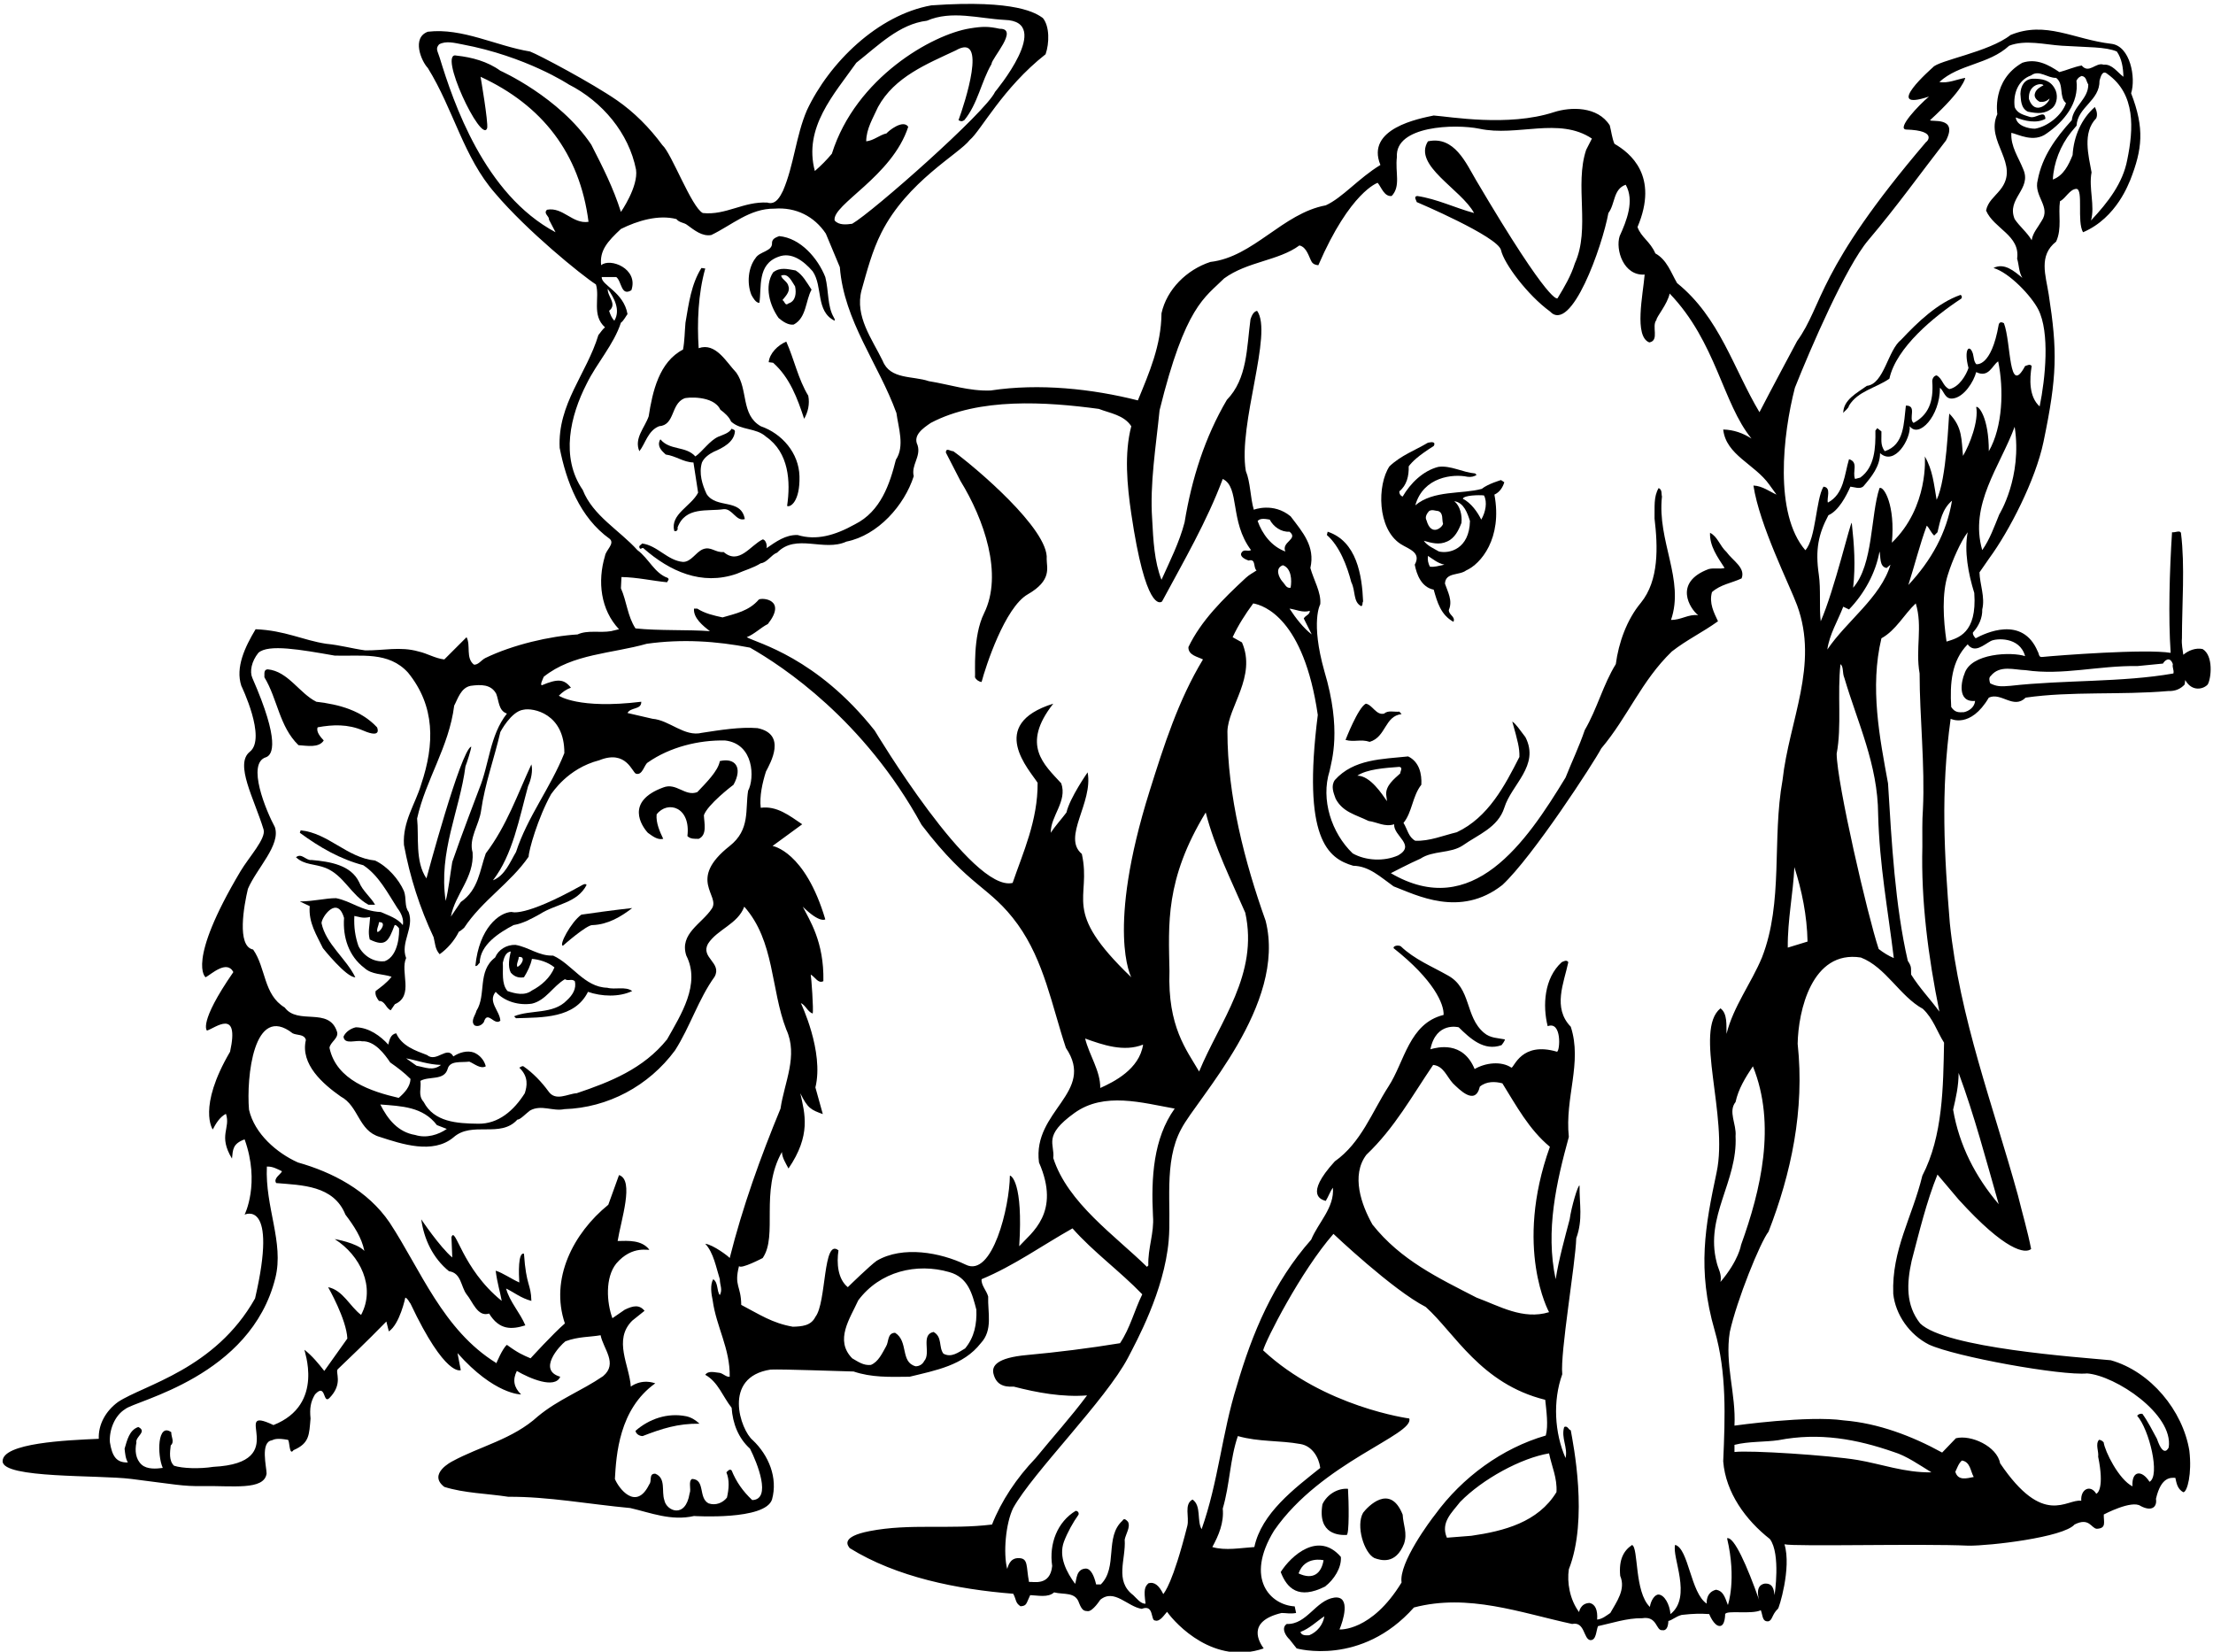 <?xml version="1.0" encoding="UTF-8"?>
<svg xmlns="http://www.w3.org/2000/svg" xmlns:xlink="http://www.w3.org/1999/xlink" width="536pt" height="400pt" viewBox="0 0 536 400" version="1.1">
<g id="surface1">
<path style=" stroke:none;fill-rule:nonzero;fill:rgb(0%,0%,0%);fill-opacity:1;" d="M 533.465 157.172 C 531.801 156.84 530.07 157.504 528.809 158.57 C 528.676 157.438 528.34 156.039 528.477 154.578 C 528.477 146.336 529.238 137.023 528.246 129.102 C 528.047 128.305 526.812 129.031 526.078 128.898 C 525.48 138.211 525.148 149.453 525.746 158.102 C 519.691 157.105 498.602 158.703 494.609 159.102 C 493.746 159.234 493.879 158.234 493.547 157.77 C 489.855 148.938 480.707 153.379 478.512 154.578 C 478.18 154.18 477.781 153.777 477.848 153.18 C 479.309 151.586 480.176 149.586 480.109 147.594 C 480.84 144.598 479.508 141.473 479.441 138.609 L 481.84 135.152 C 486.629 128.633 493.016 116.258 494.945 107.008 C 498.266 91.09 498.336 84.988 496.207 71.285 C 495.496 66.695 493.68 61.902 498.004 58.512 C 499.469 55.316 498.469 51.855 498.938 48.73 C 500.332 48.066 501.266 45.805 502.926 45.734 C 504.656 45.902 502.992 53.637 504.523 56.246 C 512.809 52.723 515.676 44.062 515.949 43.625 C 518.879 36.172 519.461 31.102 516.168 22.586 C 517.363 18.859 515.969 11.141 511.379 10.609 C 502.32 9.559 495.477 4.953 486.961 8.48 C 481.77 12.605 469.398 14.633 468.133 16.332 C 468.133 16.332 455.594 27.273 467.203 23.383 C 464.605 25.578 459.418 31.102 461.613 31.367 C 469.73 31.598 466.465 34.59 466.535 34.359 C 439.816 65.66 441.699 73.684 435.27 82.594 C 435.27 82.594 428.613 95.035 426.152 99.824 C 419.832 89.246 416.508 76.871 406.195 68.555 C 404.73 66.027 403.734 62.902 400.938 61.371 C 399.668 58.434 397.492 57.48 396.613 54.984 C 401.871 42.578 394.816 37.02 391.027 34.824 C 390.43 33.43 390.297 31.898 389.895 30.367 C 386.969 25.711 380.438 25.836 376.324 27.176 C 365.281 30.77 351.109 28.238 347.25 27.973 C 343.789 28.703 330.684 31.102 334.344 39.949 C 329.008 43.195 325.148 47.898 321.105 49.727 C 310.66 51.656 303.609 62.234 293.164 63.434 C 287.441 65.297 282.586 70.086 281.32 75.875 C 281.254 83.656 278.328 90.312 275.598 96.965 C 264.555 94.168 251.715 92.773 239.941 94.566 C 234.75 94.77 229.961 93.105 224.973 92.309 C 221.113 90.977 215.59 91.973 213.793 87.383 C 211.199 82.062 207.008 76.605 208.672 70.285 C 210.004 65.562 211.234 60.805 213.461 56.383 C 219.746 43.906 232.289 37.285 234.883 33.895 C 237.547 31.699 242.867 21.285 253.246 13.137 C 254.176 10.477 254.242 6.352 252.578 4.355 C 251.051 3.289 246.359 -0.168 225.57 1.297 C 212.598 3.625 200.82 15.199 195.434 26.711 C 192.77 32.895 192.305 40.016 189.645 46.203 C 188.98 47.531 187.914 49.727 185.852 49.062 C 180.129 48.73 175.805 52.191 170.219 51.59 C 167.488 50.195 162.633 37.09 160.438 35.156 C 157.312 30.898 153.547 27.141 149.461 24.312 C 143.406 20.121 130.5 13.27 128.371 12.473 C 120.188 11.141 112.004 6.684 103.621 7.684 C 99.664 9.145 102.027 14.801 103.621 16.465 C 109.879 26.574 112.27 38.086 119.922 46.801 C 127.605 55.883 140.746 66.559 144.34 68.887 C 145.336 72.016 143.242 76.34 146.535 79.266 C 145.867 79.801 145.469 80.531 144.938 81.129 C 142.074 90.578 135.023 97.828 135.555 108.473 C 137.152 116.59 140.414 125.305 147.664 130.492 C 148.996 131.625 146.734 133.223 146.535 134.617 C 144.672 140.805 145.469 147.656 149.926 152.383 L 147.996 152.848 C 145.203 153.312 142.344 152.516 139.883 153.645 C 133.293 154.035 124.227 156.117 117.527 159.367 C 116.527 159.898 115.863 161.031 114.801 160.965 C 112.738 159.367 114.066 156.309 113.004 154.312 L 107.613 159.699 C 105.352 159.434 103.488 158.234 101.359 157.77 C 96.969 156.508 92.777 157.57 88.453 157.504 C 85.129 157.039 82.465 156.242 79.008 155.906 C 73.352 155.043 69.062 152.68 61.91 152.383 C 59.316 156.707 56.984 161.629 58.449 166.086 C 58.449 166.086 64.621 178.797 60.512 182.055 C 56.754 185.031 61.578 193.43 63.84 200.883 C 64.488 203.078 60.285 207.574 58.25 210.992 C 45 233.25 49.801 236.672 49.801 236.672 C 51.098 236.008 54.922 232.348 56.52 235.41 C 47.938 247.816 50.133 249.578 50.133 249.578 C 52.098 248.98 58.086 243.992 55.723 254.703 C 47.773 268.273 51.531 273.531 51.531 273.531 C 52.262 272.133 53.195 270.535 54.723 269.738 C 55.922 273.266 52.762 274.93 56.188 280.582 C 56.422 278.422 56.32 276.988 59.246 275.926 C 63.074 286.57 59.246 294.152 59.246 294.152 C 59.246 294.152 67.398 290.23 61.777 314.445 C 52.098 331.645 34.766 335.402 28.578 339.527 C 25.586 341.723 23.789 344.98 23.922 348.441 C 16.203 348.773 0.535 349.441 0.637 353.898 C 0.703 358.09 23.852 357.16 31.773 358.156 C 42.5 359.5 44.25 359.957 48.973 359.891 C 56.258 359.758 64 361 64.57 356.852 C 64.57 355.32 63 349.25 65.836 348.809 C 66.5 348.5 67.25 348.25 69.719 348.691 C 70.188 348.746 70 352.75 71.09 351.191 C 75 349.5 74.867 347.441 75.215 343.52 C 74.969 341.098 75.223 339.453 76.301 337.684 C 79 334.75 78.176 340.184 79.801 338.551 C 83.25 335 81.082 332.289 81.828 331.57 C 84.617 328.879 88.441 325.297 93.578 320.035 L 94.176 322.43 C 96.836 320.664 98.168 314.246 98.168 314.246 C 98.832 314.512 99.031 315.242 99.43 315.711 C 107.93 333.695 111.605 331.809 111.605 331.809 L 110.809 327.684 C 119.789 337.797 126.211 337.699 126.211 337.699 C 124.445 335.969 124.113 334.137 125.18 332.008 C 128.238 333.805 134.426 336.465 135.688 333.406 C 130.102 331.809 135.555 325.891 136.953 324.824 C 140.078 323.66 142.809 323.828 145.469 323.359 C 146.133 326.688 149.727 330.215 146.066 333.273 C 140.812 336.867 135.289 338.863 130.301 342.984 C 124.18 348.574 116.262 350.238 109.543 353.898 C 109.543 353.898 103.488 356.926 107.613 360.086 C 112.473 361.613 117.926 361.68 123.117 362.48 C 132.762 362.414 142.609 364.277 152.652 365.207 C 157.578 366.34 162.566 368.402 168.09 367.137 C 168.09 367.137 185.32 368.234 186.984 363.145 C 188.445 357.891 186.184 352.434 182.324 348.773 C 179.398 346.379 174.84 333.473 186.648 331.676 C 189.578 331.543 203.348 332.074 206.742 332.141 C 211.066 333.605 215.391 333.473 220.312 333.406 C 226.566 331.875 233.355 330.68 237.547 325.289 C 240.539 322.098 239.207 317.906 239.34 313.98 C 238.941 312.516 237.609 311.254 237.746 309.789 C 245.594 306.527 252.312 301.672 259.766 297.48 C 264.82 303.203 271.207 307.793 276.664 313.449 C 274.734 317.371 273.734 321.633 271.273 325.289 C 264.023 326.488 255.945 327.496 248.723 328.152 C 241.371 328.816 240.207 330.812 240.605 332.609 C 241.203 335.137 242.867 335.969 245.527 335.801 C 251.184 337.266 257.305 338.395 263.289 337.93 C 259.434 343.121 254.977 348.043 250.852 353.098 C 246.195 357.957 242.535 363.477 240.273 369.199 C 230.094 370.465 220.438 368.875 210.602 370.797 C 203.699 372.145 205.211 374.188 205.812 374.918 C 217.188 381.973 231.91 384.898 245.414 385.965 C 246.215 387.492 245.875 388.125 247.168 388.996 C 248.73 388.898 248.523 388.359 249.52 386.297 C 251.383 386.363 253.844 386.961 255.309 385.633 C 257.637 386.23 260.496 385.43 261.363 388.227 C 262.125 390.125 262.625 390.125 263.48 390.18 C 264.68 390.254 266.484 387.426 266.484 387.426 C 269.879 384.633 273.07 389.09 276.531 389.621 C 279.59 388.426 278.625 392.5 279.777 392.441 C 280.977 392.84 282.07 390.934 282.668 390.336 C 284.863 393.398 294.094 403.328 306.07 399.203 C 305.07 397.805 301.746 392.684 310.395 390.621 C 311.523 390.621 312.5 390.875 313.922 390.621 L 313.586 389.023 C 307.73 388.691 301.41 382.371 308.598 370.66 C 320.039 354.098 342.66 347.445 341.328 343.52 C 341.328 343.52 320.703 340.789 305.938 327.02 C 306.535 324.625 315.051 307.859 322.969 298.812 C 322.969 298.812 337.27 312.383 345.32 316.508 C 352.309 322.762 358.629 335.137 374.262 338.996 C 374.527 341.59 375.059 345.25 374.395 347.645 C 363.816 350.703 354.172 357.758 347.582 366.805 C 346.52 368.133 338.734 378.512 339.469 383.234 C 332.184 395.18 324.43 394.613 324.43 394.613 C 325.23 392.75 327.359 386.363 323.168 386.895 C 318.645 387.559 316.516 393.48 311.656 393.281 C 310.195 394.281 311.477 396.258 312.324 397.008 L 314.055 399.203 C 314.055 399.203 329.688 403.66 342.461 389.289 C 355.633 385.832 368.207 390.555 380.781 393.281 C 383.906 392.617 383.5 397 385.195 397.195 C 386.625 397.25 386.57 395.012 387.035 393.812 C 390.16 393.148 394.086 391.82 397.746 391.887 C 401.473 391.285 401.039 395.012 402.637 394.777 C 402.637 394.777 404 395.25 404.086 392.555 C 405.031 392.352 405.844 391.477 407.324 391.086 C 410.375 390.75 411.852 390.754 413.98 390.887 C 413.98 390.887 415.105 393.797 416.547 393.773 C 417.875 393.75 417.84 390.887 417.84 390.887 C 418.238 389.891 424.156 391.02 426.484 389.957 C 427 391.375 426.82 392.684 428.215 392.648 C 429.312 392.516 429.125 391 430.609 389.621 C 430.812 389.758 433.973 379.711 432.207 373.988 C 435.066 374.586 465.34 373.789 476.781 374.32 C 481.875 374.375 499.734 372.324 502.461 369.199 C 506.047 367.375 506.5 370.125 507.852 370.23 C 510.25 370.125 509.5 368.625 509.547 366.77 C 509.547 366.77 516.332 363.176 518.461 364.707 C 521.125 366.125 522.5 365 522.188 362.977 C 523.453 357.422 525.945 357.891 526.879 357.891 C 527.145 358.953 527.277 360.582 528.84 361.383 C 529.773 361.25 530.938 356.926 530.27 351.301 C 528.676 341.59 520.891 332.141 511.242 329.414 C 503.527 328.684 471.191 326.488 465.074 320.5 C 461.547 316.043 461.812 310.785 463.012 305.332 C 464.871 298.277 466.602 291.027 469.266 284.441 L 474.387 290.496 C 485.781 303.035 490.555 303.668 491.949 302.469 C 491.086 298.078 489.82 293.82 488.758 289.496 C 482.703 267.543 474.652 246.652 472.258 223.566 C 470.926 207.203 469.996 191.766 472.457 174.07 C 472.457 174.07 477.215 176.547 481.703 168.949 C 484.699 167.551 487.691 171.875 490.621 168.949 C 501.688 167.355 513.605 168.352 525.148 167.352 C 526.879 167.418 528.191 166.82 529.141 165.754 L 529.273 164.688 C 530.938 167.648 533.73 166.887 534.727 165.754 C 535.594 164.242 536.125 158.703 533.465 157.172 Z M 317.113 396.012 C 316.246 396.074 315.184 396.074 314.984 395.211 C 317.246 394.348 318.844 392.684 320.773 391.418 C 320.438 393.48 319.043 395.211 317.113 396.012 Z M 474.387 259.824 C 478.18 270.07 481.039 280.914 484.102 291.625 C 478.445 284.973 474.52 277.324 473.055 268.738 C 473.723 265.879 474.387 263.02 474.387 259.824 Z M 475.449 110.402 C 475.051 106.609 475.387 103.449 472.125 100.156 C 471.926 101.156 471.527 115.992 469.062 121.047 C 468.398 117.254 468.133 113.863 466.203 110.535 C 466.203 110.535 467.234 122.742 458.219 131.426 C 459.086 122.41 456.289 117.652 455.227 118.188 C 453.031 124.84 453.762 136.715 448.84 142.336 C 449.438 136.812 449.105 132.09 448.508 126.637 C 448.242 126.102 444.316 142.867 440.988 150.453 C 440.59 147.191 441.047 142.68 440.523 139.145 C 439.625 133.055 440.457 129.297 442.852 124.773 C 445.312 123.707 447.176 120.117 448.176 117.855 C 449.039 117.922 450.57 118.586 451.367 117.719 C 453.297 115.461 455.359 112.93 455.359 109.738 C 458.918 112.93 462.812 106.277 462.547 103.219 C 464.738 106.211 469.895 100.789 469.863 93.902 C 470.926 94.77 471.035 96.777 473.055 96.496 C 475.719 96.133 478.047 92.438 478.645 90.109 C 481.703 91.641 482.57 88.383 483.969 87.516 C 485.363 94.234 485.098 103.352 481.703 109.27 C 481.703 101.121 479.242 98.227 478.645 98.559 C 479.293 101.953 477.047 107.742 475.449 110.402 Z M 445.777 160.832 C 446.578 161.496 446.18 162.961 446.711 164.156 C 449.902 175.004 454.828 185.113 454.895 197.223 C 455.227 209.664 457.223 219.977 458.688 232.016 C 457.422 231.484 456.223 230.754 455.027 229.82 C 452.367 221.84 444.914 189.703 444.848 182.52 C 446.113 175.934 444.98 167.883 445.777 160.832 Z M 442.586 157.305 C 443.117 153.578 445.113 150.387 446.445 146.926 L 447.844 147.594 C 451.5 143.801 454.297 138.809 455.227 133.555 C 455.559 134.617 455.094 137.281 456.957 137.547 L 457.887 136.746 C 455.492 144.73 447.242 150.387 442.586 157.305 Z M 457.289 189.703 C 455.293 178.793 452.832 166.484 455.691 154.578 C 459.219 152.648 461.215 148.723 464.008 146.129 C 465.738 151.781 463.875 157.105 464.938 163.094 C 464.938 173.605 466.27 185.379 465.738 196.09 C 465.539 198.688 465.605 201.879 465.605 205.074 C 465.273 218.113 467.004 231.617 469.73 244.988 C 467.336 241.73 465.074 239.469 462.879 236.008 C 462.812 234.344 463.078 234.211 462.078 232.684 C 459.02 219.441 458.152 203.941 457.289 189.703 Z M 462.211 141.672 C 463.742 136.883 464.938 132.023 466.672 127.301 C 467.27 127.832 467.668 128.965 468.465 129.695 L 469.266 128.898 C 469.93 126.102 470.395 123.309 472.789 121.246 C 471.461 129.098 467.801 135.684 462.211 141.672 Z M 484.234 124.574 C 483.035 127.5 481.973 130.562 480.109 133.223 C 476.914 122.18 484.434 112.93 487.961 103.352 C 489.855 115.59 484.234 124.574 484.234 124.574 Z M 494.477 53.52 C 493.613 55.051 492.348 56.383 492.082 58.176 C 491.02 56.312 489.156 54.852 487.961 53.055 C 485.895 48.066 492.215 45.805 490.02 40.945 C 488.891 38.086 486.961 35.492 487.16 32.164 C 488.758 32.496 492.598 34.676 495.742 32.297 C 499.867 29.438 503.594 25.047 502.926 19.523 C 503.328 18.793 503.66 18.625 504.191 18.395 C 505.391 18.594 505.238 19.625 505.789 20.453 C 505.855 23.914 502.129 25.777 501.797 29.105 C 497.871 33.43 494.609 37.953 493.547 43.605 C 492.48 47.531 496.871 50.062 494.477 53.52 Z M 491.617 28.305 C 490.219 27.84 488.559 27.508 487.961 25.91 C 487.559 22.719 488.773 19.375 491.949 18.262 C 493.879 16.797 495.875 18.926 498.004 18.859 C 500 20.391 498.602 23.449 500.398 24.98 C 499.402 27.906 496.008 30.633 492.883 31.168 C 491.219 31.168 488.441 30.434 488.227 28.438 C 490.355 29.305 493.281 29.969 495.41 28.773 C 495.277 26.379 493.148 28.84 491.617 28.305 Z M 515.234 38.684 C 514.172 44.34 510.578 48.996 506.453 53.387 C 507.453 49.859 505.855 45.535 506.586 41.746 C 505.855 37.688 504.324 32.098 507.719 28.641 C 508.117 27.707 507.785 26.711 507.387 25.91 C 504.125 28.773 502.262 33.027 501.996 37.555 C 501.066 39.883 499.801 42.543 497.207 43.477 C 497.406 39.484 499.004 35.289 501.664 31.965 L 502.953 30.434 C 503.219 25.844 508.582 24.445 508.516 19.523 C 508.781 18.66 509.18 16.797 510.445 17.926 C 517.297 22.785 516.766 31.234 515.234 38.684 Z M 434.734 93.902 C 438.594 84.191 447.109 64.531 452.5 58.176 C 459.426 50.012 465.074 42.078 471.328 34.027 C 474.387 28.105 467.602 29.637 467.469 29.105 C 475.773 21.523 475.984 18.859 475.984 18.859 C 474.055 19.191 471.727 20.258 469.73 19.855 C 474.52 15.465 481.637 15.664 486.629 11.074 C 490.555 9.547 495.23 10.809 499.402 11.074 C 505.656 11.473 509.98 11.309 512.707 12.473 C 513.906 14.203 514.238 16.332 514.305 18.594 C 512.84 17.527 511.574 15.465 509.516 15.664 C 507.586 15 505.988 17.992 504.191 15.863 C 502.328 16.199 500.598 16.996 498.805 17.461 C 496.141 15.664 493.215 14.07 489.82 15.199 C 482.371 19.457 483.766 27.641 483.766 27.641 C 480.707 34.359 489.555 39.684 484.434 46.004 C 483.035 47.73 481.438 48.863 481.039 50.992 C 482.902 55.383 489.355 56.98 488.559 62.637 C 489.023 64.164 488.957 65.895 489.82 67.293 C 487.824 65.629 485.43 63.566 482.836 64.898 C 486.695 66.027 492.016 71.684 493.68 74.941 C 496.516 80.504 495.41 91.641 494.012 98.426 C 491.418 96.098 491.551 91.84 492.082 88.648 C 491.684 88.051 490.953 88.516 490.488 88.648 C 486.445 96.215 487.16 83.059 485.363 78.27 C 484.898 78.004 484.301 77.871 484.102 78.602 C 482.285 89.062 478.645 88.184 478.645 88.184 C 478.047 87.449 478.113 86.719 477.848 85.652 C 477.047 83.16 475.551 84.488 476.781 89.113 C 476.215 90.809 474.52 93.77 472.125 94.234 C 470.527 93.504 470.527 91.707 469.062 90.91 C 468.398 90.977 468 91.707 468 92.309 C 468.398 97.461 466.938 100.555 463.477 102.418 C 462.145 101.422 464.406 98.16 461.613 98.227 C 461.082 102.418 461.281 107.742 456.492 109.27 C 455.359 107.742 455.758 106.344 455.691 104.48 L 454.695 103.684 L 454.23 104.281 C 454.297 108.406 454.094 113.129 450.57 115.656 L 449.305 115.992 C 448.574 114.262 450.238 111.934 447.844 111.199 C 446.711 114.926 446.645 119.648 442.719 121.711 C 442.387 120.648 443.648 118.055 441.656 117.855 C 439.793 120.98 439.859 130.395 437.266 133.254 C 429.645 124.406 431.809 105.215 434.734 93.902 Z M 437.797 228.023 L 433.008 229.488 C 432.938 222.77 434.336 216.184 434.602 209.996 C 436.398 215.586 437.664 221.637 437.797 228.023 Z M 207.406 15.199 C 212.664 11.074 217.785 5.82 224.504 5.02 C 230.492 2.426 237.078 4.488 243.332 4.82 C 255.34 5.152 241.004 22.254 241.004 22.254 C 238.809 27.109 211.359 51.34 206.41 54.188 C 205.012 54.387 203.148 54.586 202.152 53.387 C 201.453 49.562 216.09 42.742 219.98 30.699 C 218.719 28.84 215.191 31.699 214.727 32.297 C 212.996 32.695 211.664 34.027 209.801 34.227 C 209.801 31.234 211.465 28.57 212.664 25.91 C 216.656 18.594 224.57 15.465 231.492 12.207 C 239.375 7.648 233.621 25.113 232.156 29.105 C 232.75 29.375 232.875 29.5 233.555 29.105 C 236.812 25.18 237.68 19.723 240.141 15.531 C 240.141 14.137 246.941 6.898 242.117 6.965 C 239.375 6.375 238 6.375 234.883 6.883 C 225.836 8.348 207.273 18.793 201.484 37.223 C 200.289 38.684 198.758 40.215 197.359 41.41 C 194.566 30.898 201.953 22.918 207.406 15.199 Z M 143.207 35.023 C 135.422 23.449 121.188 17.129 121.188 17.129 C 118.059 14.867 114.266 13.867 110.609 13.469 C 105.816 12.141 116.629 35.094 117.992 31.035 C 118.293 29.602 116.395 18.594 116.395 18.594 C 131.266 25.445 140.414 37.09 142.543 53.719 C 138.684 54.32 136.355 50.062 132.496 50.793 C 131.496 51.723 133.094 52.324 132.961 53.188 L 134.559 56.246 C 117.297 47.066 109.812 24.805 106.484 13.938 C 105.984 12.305 105.418 11.809 106.352 10.742 C 108.016 9.812 110.152 10.41 111.938 10.742 C 127.441 13.637 137.754 20.453 137.754 20.453 C 145.867 24.578 152.32 32.23 154.051 41.078 C 154.648 45.203 150.391 51.324 150.391 51.324 C 148.531 45.469 146.066 40.613 143.207 35.023 Z M 141.145 118.652 C 135.688 110.734 138.152 100.621 142.074 92.973 C 144.539 87.914 148.664 83.457 150.391 78.137 C 150.992 77.805 151.855 76.141 151.988 76.074 C 151.059 70.684 145.602 69.09 145.734 67.094 L 149.262 67.094 C 150.594 68.09 150.391 71.848 152.922 70.285 C 154.719 65.031 147.73 62.367 145.602 64.23 C 145.203 60.703 147.066 58.543 150.391 55.449 C 154.383 53.453 159.508 51.922 163.832 53.055 C 164.562 53.984 165.695 53.852 166.492 54.52 C 168.223 55.781 170.086 57.312 172.281 56.914 C 177.27 54.52 181.594 50.461 187.582 50.527 C 192.77 50.129 197.23 52.391 200.023 56.578 L 203.414 64.695 C 204.414 77.738 212.797 88.113 217.121 100.023 C 217.586 103.551 219.184 108.074 216.988 111.336 C 215.523 117.188 213.328 123.84 207.074 126.969 C 202.188 129.691 197.703 130.941 193.172 129.562 C 190.242 129.496 187.98 131.16 185.652 132.758 C 185.852 132.156 185.52 130.691 184.723 130.629 C 181.727 132.09 179 136.883 175.273 133.688 C 173.211 133.887 172.215 132.223 170.219 133.023 C 168.488 133.754 167.422 136.082 165.43 136.082 C 161.637 135.75 159.242 132.09 155.516 131.625 C 155.316 131.957 154.719 132.09 154.852 132.555 C 155.117 133.422 155.582 132.289 155.98 132.891 C 162.168 138.277 169.887 141.938 178.469 138.941 C 180.398 138.078 182.461 137.547 184.254 136.414 C 185.852 136.215 186.785 134.352 188.246 133.82 C 192.84 129.098 199.488 133.688 205.012 131.16 C 212.664 129.629 219.051 122.379 221.312 115.324 C 220.645 112.598 223.109 110.602 222.242 107.809 C 221.047 105.41 223.574 103.684 225.438 102.418 C 237.145 96.23 253.379 97.297 266.152 99.027 C 268.879 100.09 272.207 100.488 274.004 103.219 C 272.273 109.805 272.98 117.512 274.004 124.441 C 277.461 147.859 280.988 146.062 281.453 145.66 C 286.711 135.883 292.297 126.305 296.156 115.992 C 300.348 117.984 297.754 126.234 303.008 133.223 C 302.145 133.688 301.215 132.758 300.613 134.02 C 300.348 134.887 301.68 135.484 302.41 135.75 C 304.273 135.219 303.477 137.414 304.34 138.145 C 303.477 138.742 302.625 139.125 301.746 139.941 C 296.18 145.102 290.902 150.32 287.84 156.707 C 287.773 158.703 290.102 159.035 291.367 159.699 C 285.379 169.613 281.93 180.465 278.461 191.5 C 267.816 225.363 274.004 236.672 274.004 236.672 C 256.746 220.152 264.492 217.957 262.027 206.801 C 257.172 202.742 264.82 194.43 263.426 187.043 C 263.426 187.043 259.102 193.23 258.301 196.758 C 257.172 198.285 255.508 200.082 254.512 201.68 C 254.379 197.688 258.566 194.094 257.039 189.703 C 252.914 185.18 247.191 180.457 255.109 170.41 C 238.875 175.469 249.453 186.578 251.316 189.57 C 251.387 198.699 247.75 206.547 245.262 213.82 C 235.383 216.215 211.863 176.93 211.863 176.93 C 197.793 159.168 183.457 155.773 180.863 154.312 C 182.727 153.578 184.254 151.984 185.984 151.117 C 190.641 145.195 184.656 144.664 183.789 145.195 C 181.395 147.992 178.137 148.59 175.008 149.52 C 172.879 149.055 170.75 148.59 168.887 147.391 L 168.09 147.391 C 167.891 149.652 170.285 151.586 171.949 152.848 C 166.559 152.449 159.574 152.781 153.918 152.184 C 151.988 149.254 151.789 145.598 150.391 142.469 L 150.523 139.742 C 154.383 139.809 158.043 140.672 161.57 141.004 C 161.703 140.605 162.234 140.34 161.703 139.941 C 158.508 138.809 157.18 135.285 154.383 133.223 C 149.992 128.363 143.605 124.906 141.145 118.652 Z M 147.199 69.953 C 148.664 72.016 150.391 75.008 148.797 77.672 C 148.195 77.07 147.797 76.141 147.531 75.273 C 149.594 73.613 147.066 71.816 147.199 69.953 Z M 292.031 196.758 C 294.227 205.273 298.152 213.055 301.613 221.039 C 304.871 235.941 295.492 247.254 290.434 259.492 C 287.375 254.238 282.785 248.648 283.25 235.211 C 283.051 223.836 282.117 213.055 292.031 196.758 Z M 276.863 252.973 C 275.965 258.961 269.746 262.02 266.484 263.484 C 266.551 259.359 263.824 255.566 262.824 251.508 C 267.086 253.039 272.207 254.836 276.863 252.973 Z M 126.773 171.875 C 129.102 171.344 136.754 172.805 136.688 182.387 C 133.359 190.77 127.773 197.754 124.98 206.336 C 123.582 208.664 122.316 212.059 119.391 213.188 C 124.18 207.066 125.777 198.086 127.906 190.371 C 128.637 188.84 129.102 186.578 128.703 185.113 C 125.312 192.434 122.715 200.016 117.66 206.668 C 116.195 210.727 115.93 215.449 111.605 218.445 L 109.211 221.973 C 110.211 216.516 114.867 212.59 114.469 206.469 C 113.469 203.012 116.062 199.75 116.527 196.289 C 117.461 189.703 119.723 183.648 121.188 177.266 C 121.188 177.266 123.781 172.273 126.773 171.875 Z M 110.008 170.879 C 110.875 169.281 111.605 166.551 114 166.086 C 116.465 165.754 118.926 165.688 120.188 168.016 C 120.855 169.68 120.723 172.141 122.781 172.805 C 118.594 178.129 118.523 185.047 116.062 191.035 C 115.465 192.684 111.973 201.664 109.543 208.73 C 109.012 211.859 108.68 215.316 107.945 218.18 C 106.152 206.27 111.34 196.355 112.738 185.578 C 113.004 184.98 114.199 181.254 114.133 180.789 C 111.555 181.785 103.289 212.723 103.289 212.723 C 100.496 208.664 101.492 202.547 101.027 198.219 C 103.09 188.84 108.746 180.922 110.008 170.879 Z M 60.047 215.254 C 62.176 210.262 68.062 204.656 66.566 200.281 C 64.504 196.488 59.582 184.781 64.469 183.367 C 65.984 182.785 67.898 179.625 61.109 164.156 C 60.441 162.633 60.91 160.164 62.574 158.102 C 64.969 155.906 72.887 157.34 81.07 158.77 C 87.523 158.969 94.109 157.703 98.832 162.895 C 105.418 171.012 105.285 180.191 102.027 189.902 C 100.582 194.785 97.5 198.902 97.836 204.605 C 99.297 212.457 101.691 219.906 105.02 226.961 C 105.418 228.492 105.352 229.82 106.484 231.086 C 108.281 229.82 110.074 227.824 111.141 225.629 C 111.5 225.5 112.004 225.031 112.406 224.699 C 116.797 218.047 123.648 213.855 128.039 207.469 C 128.039 206.004 130.27 198.086 133.492 192.301 C 133.828 191.965 137.418 186.113 145.137 184.117 C 151.723 181.453 153.121 187.109 154.051 187.375 C 155.648 187.844 156.047 185.113 156.91 184.648 C 162.234 180.922 169.219 179.191 175.605 179.324 C 182.66 180.125 182.793 188.508 181.195 191.5 C 180.465 196.023 181.762 200.914 176.738 204.871 C 166.359 213.055 174.543 216.848 172.414 220.039 C 170.02 223.699 164.496 226.094 166.227 231.418 C 169.754 238.336 164.895 245.789 161.57 251.711 C 155.848 258.828 147.797 262.02 139.68 264.75 C 137.484 264.883 134.559 266.812 132.828 264.281 C 131.23 262.086 129.102 259.824 126.773 258.23 C 126.375 258.098 126.109 258.43 125.777 258.562 C 128.105 260.789 127.641 263.086 127.105 264.75 C 124.512 268.871 120.723 272.266 115.73 272.133 C 110.676 272.066 105.152 271.734 102.625 266.879 C 101.16 265.215 102.094 263.617 101.828 261.754 C 103.953 260.559 107.547 261.754 108.414 258.895 C 108.945 256.766 111.672 257.363 113.668 257.098 C 114.934 257.629 116.395 258.961 117.66 258.23 C 117.262 256.699 116.195 255.5 114.801 254.902 C 113.137 254.305 111.207 254.902 109.809 255.836 C 108.281 253.105 105.754 257.43 103.422 255.5 C 100.629 254.438 97.301 253.305 95.973 250.246 C 94.574 250.445 94.309 251.91 94.043 252.973 C 92.18 250.91 89.387 248.848 86.191 248.781 C 84.996 249.047 83.73 249.848 83.199 251.043 C 83.398 253.105 86.324 251.777 87.656 252.176 C 90.715 251.977 93.176 255.301 94.508 257.297 C 96.305 258.562 97.902 259.758 99.43 261.289 C 99.363 263.152 97.969 264.684 96.57 265.879 C 89.984 264.352 81.469 261.621 79.805 253.77 C 79.938 252.375 82.199 251.379 81.602 249.781 C 79.605 243.793 72.156 248.316 68.961 243.992 C 63.773 240.863 64.438 234.41 61.309 229.953 C 57.254 229.188 59.113 219.176 60.047 215.254 Z M 108.215 273.398 C 106.219 274.797 103.289 275.727 100.562 274.859 C 96.438 274.195 93.91 271.07 92.113 267.477 C 97.234 267.875 102.426 268.008 105.816 272.465 Z M 100.895 258.098 L 98.367 256.301 C 101.16 256.832 103.758 257.828 106.816 257.895 C 104.82 259.426 103.09 258.496 100.895 258.098 Z M 87.457 318.438 C 84.727 316.375 83.066 312.449 79.473 311.719 C 79.473 311.719 83.93 319.5 84.129 324.16 L 78.543 332.008 C 77.145 330.215 75.613 328.352 73.75 326.887 C 73.484 326.754 78.875 340.125 66.234 345.113 C 55.273 339.93 71.25 354.25 51.66 355.23 C 48.375 355.75 44.211 355.629 42.152 354.961 C 40.887 353.766 41.152 351.703 41.352 350.039 C 42.348 349.172 41.418 347.91 41.484 346.844 C 38.125 344.449 38.027 352.301 39.422 355.492 C 37.895 355.695 35.629 355.895 34.301 354.695 C 32.836 353.363 32.637 351.301 33.035 349.371 C 32.703 347.91 35.766 346.711 33.5 345.582 C 31.305 346.312 30.773 348.84 30.176 350.836 C 30.309 351.969 30.375 353.164 30.973 354.164 C 28.145 354.262 27.148 352.598 26.617 349.273 C 26.414 346.414 27.715 342.852 30.309 341.258 C 32.77 339.129 60.746 333.473 66.699 309.457 C 68.824 300.879 64.172 292.359 64.637 282.512 C 66.035 282.445 67.164 283.109 68.297 283.645 C 68.098 284.309 66.102 285.371 66.898 286.504 C 73.086 287.035 80.805 287.035 83.664 294.152 C 85.727 296.883 87.59 299.676 88.254 302.938 C 86.391 300.941 81.07 300.074 81.07 300.074 C 87.258 304 91.047 311.719 87.457 318.438 Z M 181.66 350.836 C 183.391 354.23 186.984 363.145 182.191 363.277 C 179.93 361.148 178.336 358.887 177.203 356.094 C 176.738 355.629 176.273 356.227 175.938 356.559 C 176.738 358.488 176.539 360.617 176.07 362.68 C 175.074 363.941 173.344 364.676 171.613 364.074 C 169.086 362.746 170.883 358.289 167.621 358.156 C 166.625 358.754 167.488 360.617 167.023 361.68 C 166.027 367.902 161.371 365.906 160.902 363.277 C 160.172 361.148 161.371 357.957 158.711 356.891 C 157.047 356.824 157.977 358.688 157.246 359.484 C 154.051 366.07 149.793 360.352 148.93 358.156 C 149.262 352.434 149.895 341.289 158.711 335.004 C 155.215 333.805 152.785 335.801 152.785 335.801 C 152.453 330.613 148.465 324.492 153.121 319.836 L 156.113 317.441 C 154.852 315.91 153.387 316.176 151.324 317.172 L 148.328 319.234 C 146.934 315.445 146.535 309.391 149.262 305.996 C 153.219 301.371 157.379 303.004 157.246 302.602 C 155.383 300.273 152.254 300.473 149.594 300.539 C 150.391 295.551 153.719 285.738 149.926 284.574 L 147.332 291.758 C 138.816 298.68 133.16 309.723 136.82 320.5 C 134.027 322.895 128.504 328.949 128.504 328.949 C 126.641 328.152 125.445 327.652 122.781 325.688 C 121.719 326.488 120.188 330.215 120.188 330.215 L 120.188 330.078 C 107.281 322.098 101.895 307.527 94.375 296.086 C 89.051 288.234 80.406 283.844 72.156 281.516 C 67.098 279.254 61.645 274.594 60.312 268.738 C 59.648 261.023 61.41 242.828 70.891 250.246 C 71.957 250.777 73.684 250.379 74.086 251.844 C 72.688 257.762 78.277 262.555 82.531 265.547 C 86.922 267.875 86.789 273.863 91.98 275.328 C 97.301 277.059 104.82 279.586 109.809 275.461 C 114.336 271.402 121.188 275.727 125.312 271.137 C 125.977 271.203 127.371 269.672 128.371 268.941 C 131.098 267.41 133.895 269.207 136.688 268.605 C 147.199 268.273 157.113 263.02 163.496 254.371 C 167.156 248.648 169.152 241.996 173.078 236.539 C 174.941 233.148 169.617 231.949 171.48 228.559 C 173.742 225.031 178.668 223.836 180.266 219.574 C 187.648 227.891 186.648 239.535 190.441 249.312 C 193.371 255.699 189.977 262.086 189.047 268.473 C 184.188 280.25 179.863 292.227 176.738 304.664 C 176.594 304.359 172.734 301.426 170.816 301.207 C 172.848 303.367 173.477 307.062 174.344 309.789 C 174.344 311.254 175.074 312.25 174.344 313.648 C 173.543 312.582 174.012 310.652 172.746 309.789 C 171.949 311.117 172.281 313.383 172.613 314.91 C 173.477 321.297 176.871 326.621 176.738 333.406 C 175.938 333.539 175.207 332.676 174.344 332.473 C 173.277 332.406 171.613 331.809 170.816 332.941 C 173.941 334.672 175.074 338.262 177.203 340.922 C 177.469 344.715 178.801 348.242 181.66 350.836 Z M 233.754 326.555 C 232.156 327.484 230.426 328.883 228.496 327.816 C 227.301 326.223 228.297 323.762 226.102 322.562 C 222.91 323.227 225.57 327.684 223.84 329.613 C 223.441 330.414 222.645 330.879 221.777 330.879 C 217.984 329.879 220.113 324.824 216.789 322.762 C 214.859 322.828 215.324 324.957 214.594 326.09 C 213.66 327.75 212.73 329.812 210.934 330.547 C 209.137 330.746 207.809 329.746 206.41 328.949 C 202.086 324.559 205.879 319.301 207.871 314.91 C 213.129 307.859 222.043 305.797 229.895 308.059 C 234.484 309.324 235.48 313.316 236.48 317.172 C 236.613 320.633 236.016 323.828 233.754 326.555 Z M 246.859 301.805 C 247.855 286.238 244.863 284.641 244.598 284.707 C 244.531 292.227 240.371 309.523 233.887 306.262 C 227.832 303.336 218.652 301.605 212.328 305.332 C 210.668 306.527 205.812 311.254 205.344 311.719 C 202.883 309.723 202.617 305.863 203.082 302.805 C 199.289 299.711 200.223 315.445 197.496 318.902 C 196.43 321.098 194.168 321.23 192.039 321.297 C 187.051 320.434 183.988 318.336 179.531 316.008 C 179.496 311.352 177.734 311.453 179 306.594 C 179.398 307.461 184.723 304.664 184.723 304.664 C 188.48 299.211 183.988 288.566 189.379 278.984 C 189.445 280.383 190.309 281.715 190.977 282.977 C 196.465 274.93 194.965 269.77 193.836 264.75 C 195.633 268.441 196.465 268.773 199.289 269.805 L 197.496 263.352 C 199.621 254.637 193.969 242.926 193.969 242.926 C 195.102 243.395 195.566 244.988 196.828 245.453 C 197.094 244.656 196.496 236.539 196.363 236.008 C 197.496 236.672 198.16 238.27 199.426 237.605 C 199.621 228.023 196.031 222.77 194.434 219.574 C 198.625 223.699 199.891 222.637 199.891 222.637 C 194.965 206.07 187.117 204.871 187.117 204.871 L 194.301 199.617 C 191.242 197.555 188.18 195.094 184.254 195.625 C 183.922 192.832 184.656 189.57 185.52 186.844 C 186.586 184.781 190.641 177.797 183.457 176.332 C 179.266 176 174.41 176.797 170.02 177.465 C 165.762 178.527 162.168 174.402 158.043 174.07 L 151.988 172.672 C 152.723 171.211 155.383 171.941 155.316 169.945 C 140.078 171.809 135.355 168.48 135.355 168.48 C 136.223 167.617 137.086 166.953 138.285 166.551 C 136.621 164.422 135.09 164.324 131.23 165.953 C 130.766 165.82 131.434 164.559 131.699 163.891 C 138.684 158.305 148.195 158.305 156.645 155.906 C 165.16 154.711 173.477 155.242 181.66 156.84 C 189.578 161.363 209.27 174.305 223.207 199.75 C 235.008 215.215 239.723 214.48 246.527 223.898 C 252.914 232.816 254.777 243.594 258.168 253.77 C 265.488 264.617 250.02 268.941 251.648 281.516 C 257.004 293.723 249.785 298.547 246.859 301.805 Z M 255.109 280.449 C 255.508 276.988 252.516 275.094 260.23 269.539 C 267.441 264.348 276.664 267.078 284.516 268.473 C 279.324 275.727 278.793 285.238 279.258 294.488 C 279.59 298.547 277.992 302.27 278.129 306.461 L 277.797 306.793 C 270.145 299.277 258.566 291.293 255.109 280.449 Z M 314.984 349.707 C 317.777 350.172 319.441 352.898 319.773 355.492 C 313.52 360.484 305.535 366.469 303.809 374.652 C 300.547 374.852 296.82 375.586 293.629 374.652 C 295.16 371.859 296.488 368.734 296.156 365.34 C 297.887 359.484 297.887 353.363 299.816 347.777 C 304.938 349.238 309.859 348.773 314.984 349.707 Z M 357.629 314.246 C 348.449 309.523 339.266 305.199 332.414 296.551 C 329.754 291.824 327.16 284.641 330.949 279.652 C 337.805 273.133 341.996 265.414 347.117 257.895 C 349.645 258.16 350.379 260.691 351.906 262.355 C 353.371 263.75 357.297 267.941 358.426 263.152 C 360.023 261.82 362.152 261.887 363.883 262.355 C 367.277 267.809 370.336 273.531 375.391 277.723 C 366.609 302.203 375.191 317.773 375.191 317.773 C 368.871 319.703 363.219 316.309 357.629 314.246 Z M 376.988 361.348 C 372.531 368.668 364.215 370.797 356.363 371.926 L 350.445 372.391 C 348.848 368.668 351.707 366.273 353.637 363.742 C 359.094 358.156 368.441 353.098 375.191 351.969 C 375.859 355.227 377.188 357.891 376.988 361.348 Z M 429.812 386.297 C 429.613 384.832 429.375 383.375 427.398 383.512 C 424.934 383.965 425.977 387.195 426.133 387.641 C 426.141 387.656 426.148 387.676 426.152 387.695 C 426.152 387.695 426.145 387.672 426.133 387.641 C 423.145 379.18 419.996 372.059 418.305 372.523 C 420.664 382.539 418.504 388.691 418.504 388.691 C 417.672 386.363 417.215 385.285 415.648 384.984 C 413.055 385.617 413.379 388.359 413.379 388.359 C 409.453 385.766 409.023 375.055 405.73 374.121 C 404.863 377.047 409.922 386.695 404.598 390.887 C 404.398 388.492 403.125 386.25 401.73 386.156 C 400.75 386.125 399.809 387.695 399.609 389.156 C 395.816 385.496 396.883 374.719 395.285 374.156 C 393.223 375.551 392.059 377.715 392.422 381.641 C 393.82 384.898 391.559 387.895 390.027 390.621 C 389.031 391.285 388.098 392.086 386.836 392.219 C 387 389.875 386.375 388.5 385.02 388.195 C 382.75 388.25 382.461 390.406 382.461 390.406 C 380.164 387.312 379.516 383.168 379.98 380.043 C 384.766 367.879 381.02 349.609 380.449 346.379 C 379.852 346.246 379.715 345.18 378.852 345.582 C 378.055 348.242 379.781 350.504 379.184 353.098 C 376.523 347.043 376.059 339.262 378.387 332.809 C 377.855 327.617 381.578 306.129 381.777 299.875 C 383.441 295.285 382.512 291.625 382.578 287.102 C 382.18 286.902 380.582 292.359 380.184 295.285 C 378.984 299.875 377.59 304.797 376.789 309.789 C 374.262 298.012 376.988 286.238 379.98 275.328 C 378.969 265.789 383.297 257.383 380.449 248.648 C 375.992 244.059 378.785 238.07 379.852 233.016 C 379.449 232.348 378.719 232.816 378.254 233.016 C 373.996 236.871 373.598 243.527 374.859 248.516 C 378.32 247.184 377.855 254.504 377.121 254.703 C 368.441 252.141 366.754 258.562 366.078 258.562 C 363.617 256.898 359.758 257.363 357.164 258.895 C 354.301 251.977 348.113 253.637 346.453 254.105 C 347.816 247.316 353.305 248.781 353.305 248.781 C 356.098 251.508 359.426 254.637 363.684 253.105 C 363.684 253.105 364.547 252.043 364.48 251.711 C 362.887 251.379 360.953 251.441 359.426 250.113 C 354.77 246.188 356.434 239.336 350.645 236.207 C 346.785 234.012 342.594 232.348 339.266 229.156 C 338.668 228.824 337.402 229.023 337.535 229.621 C 347.316 237.34 349.777 243.191 349.645 245.789 C 341.262 247.852 340.199 257.164 336.273 263.152 C 332.281 269.34 329.688 276.723 323.301 281.246 C 315.715 289.562 320.238 290.562 321.105 290.828 C 321.77 289.762 322.102 288.633 322.836 287.633 C 323.234 292.492 319.309 296.016 317.578 300.207 C 308.398 310.586 303.273 322.895 299.551 335.668 C 295.957 347.109 295.094 358.887 291.035 370.328 C 289.836 368.266 291.035 364.676 288.84 363.145 C 286.711 364.277 288.105 367.43 287.574 369.531 C 284.031 383.535 282.02 385.648 281.754 386.047 C 280.75 384 279.625 383 278.172 383.422 C 277.25 384.25 277 385 277.461 388.359 C 276.332 388.492 275.266 387.027 274.469 386.297 C 269.879 382.836 272.738 377.648 272.406 372.859 C 272.672 371.461 273.871 369.797 273.203 368.531 C 272.871 368.199 272.273 367.469 271.871 368.266 C 267.484 372.191 270.809 379.578 266.617 383.703 L 265.488 383.703 C 265.02 381.707 264.25 379.875 262.961 379.863 C 260.625 380 260.797 382.504 260.398 383.57 C 258.402 380.84 256.305 377.047 257.703 373.324 C 258.566 371.062 259.898 368.668 261.23 366.805 C 261.363 366.273 261.027 365.938 260.562 365.871 C 256.105 368.531 254.043 373.855 254.844 379.246 C 254.344 384.199 250.23 382.969 249.234 383.102 C 248.5 379.375 249.125 377.375 246.777 377.336 C 244.5 377.25 244.145 379.484 243.945 379.949 C 242.949 376.09 243.598 368.867 245.395 365.207 C 250.184 356.59 267.816 339.062 273.203 328.816 C 275.266 324.824 281.953 312.684 283.051 300.539 C 283.805 292.184 281.719 281.445 286.109 273.398 C 289.969 265.945 311.723 243.328 306.535 222.969 C 301.48 208.797 297.289 192.699 297.289 177.129 C 297.422 171.211 304.406 163.824 300.812 155.574 L 298.551 154.312 C 299.883 151.449 301.613 148.723 303.539 146.129 C 306.137 146.594 315.781 149.785 319.176 173.141 C 315.383 203.078 321.57 207.867 327.758 209.664 C 331.617 209.73 334.344 212.391 337.535 214.652 C 342.992 216.715 353.637 222.371 363.883 214.32 C 371.199 207.535 386.102 184.582 387.832 181.254 C 394.285 173.605 397.547 164.891 404.93 157.77 C 408.59 154.91 412.316 153.18 416.105 150.453 C 415.109 148.324 413.91 146.062 414.645 143.398 C 416.707 141.535 419.434 141.203 421.828 140.074 C 422.828 137.48 419.699 135.816 418.172 133.688 C 416.508 132.156 416.039 129.961 414.18 129.031 C 414.047 132.223 415.977 134.887 417.703 137.547 C 416.641 137.879 415.043 137.48 413.848 137.812 C 405.195 141.039 409.32 147.461 411.316 148.988 C 408.988 148.656 407.125 150.188 404.73 150.121 C 408.059 140.406 401.34 131.027 402.535 120.246 C 402.336 119.582 402.668 118.652 401.738 118.188 C 400.473 120.316 400.805 122.777 400.738 125.57 C 401.539 132.355 401.871 140.539 397.414 145.996 C 394.02 150.055 392.023 155.707 391.359 160.832 C 388.301 165.754 386.836 171.676 383.84 176.797 C 382.512 180.723 380.715 184.449 379.184 188.309 C 369.605 204.074 356.633 223.035 336.871 211.461 C 336.871 211.461 341.465 209.062 344.059 207.934 C 347.051 205.938 351.309 206.734 354.301 204.738 C 357.961 202.145 362.816 200.414 364.348 195.625 C 366.078 189.969 372.996 185.445 369.473 178.527 C 367.961 176.547 367.156 175.297 366.277 174.734 C 367.609 179.461 368.074 181.188 368.008 183.316 C 364.48 190.238 360.488 197.953 352.84 201.547 C 349.512 202.344 346.254 203.742 342.793 203.609 C 341.129 202.742 340.863 200.746 339.934 199.285 C 342.062 196.691 342.062 192.832 344.258 190.035 C 344.391 187.441 343.789 184.516 341.062 183.184 C 334.809 183.852 327.891 183.781 323.301 188.906 C 322.301 190.371 322.969 191.965 323.5 193.43 C 325.23 196.691 328.273 197.254 331.484 198.82 C 333.547 199.086 335.406 200.348 337.672 199.617 C 337.473 202.477 342.992 204.605 338.668 207.137 C 335.273 208.664 330.816 208.465 327.625 206.668 C 322.504 201.746 319.84 193.629 322.035 186.711 C 322.504 184.25 325.031 176.797 320.773 162.562 C 317.379 150.52 319.773 146.328 319.773 146.328 C 320.039 143.469 318.176 140.473 317.379 137.547 C 318.578 132.289 315.516 128.898 312.59 125.039 C 308.398 121.578 303.676 123.441 303.676 123.441 C 302.809 120.449 302.875 116.789 301.746 114.062 C 299.816 102.684 308.398 80.664 304.473 75.273 C 303.539 75.477 303.141 76.539 302.875 77.336 C 301.945 84.191 302.145 91.707 297.156 96.828 C 291.832 105.879 288.641 115.926 286.91 126.504 C 285.645 131.359 283.383 135.816 281.32 140.406 C 279.59 136.016 279.324 130.828 279.059 125.703 C 278.461 117.188 279.988 108.074 280.855 99.359 C 287.109 74.012 291.832 72.082 296.488 67.426 C 302.145 63.301 309.66 63.168 314.719 59.441 C 316.516 59.84 316.98 62.168 317.711 63.434 C 318.109 64.031 318.711 64.164 319.309 64.23 C 327.027 46.402 333.68 44.273 333.68 44.273 C 334.609 45.402 335.273 47.664 337.07 47.465 C 339.336 45.07 337.875 41.75 338.336 38.02 C 337.836 30.434 352.371 29.969 358.293 31.168 C 367.477 33.16 377.59 28.238 385.57 33.562 L 384.176 36.289 C 381.312 44.871 385.238 55.383 381.445 63.766 C 380.516 66.758 378.918 69.488 377.254 72.215 C 377.254 72.215 375.926 74.844 357.496 43.605 C 355.094 39.539 352.238 32.828 345.855 34.227 C 342.16 40.082 353.902 45.805 357.031 51.59 C 352.371 50.328 348.113 48.199 343.258 47.465 C 342.262 47.598 343.125 48.598 343.125 48.93 C 343.125 48.93 362.816 57.277 363.551 60.57 C 364.281 63.867 370.004 71.484 375.391 75.406 C 380.582 80.996 388.098 59.574 389.562 51.59 C 391.227 49.395 390.695 45.805 393.754 44.738 C 395.949 48.598 393.953 53.52 392.289 57.18 C 391.227 60.438 393.223 66.859 398.344 66.492 C 397.945 71.352 395.719 81.496 399.477 82.926 C 402.004 82.461 399.941 79 401.203 77.473 C 401.141 76.805 403.867 73.68 404.398 71.086 C 415.676 82.824 417.238 97.695 424.223 106.211 C 422.16 104.879 419.898 104.082 417.371 104.016 C 418.035 110.203 425.023 112.398 428.547 117.387 L 430.277 119.781 C 428.746 119.117 426.82 117.652 424.691 117.586 C 426.152 127.234 433.473 141.703 435.27 146.594 C 440.586 161.07 433.34 174.469 431.742 188.906 C 429.148 203.277 432.008 218.445 426.754 231.883 C 424.156 238.137 419.832 243.727 418.172 250.379 C 418.105 248.316 418.438 245.453 416.707 244.191 C 410.188 249.48 418.668 270.27 415.773 283.91 C 413.004 296.961 411.02 307.359 415.309 322.23 C 418.234 332.363 417.84 343.051 417.371 353.898 C 417.969 361.48 422.828 368.133 428.684 372.723 C 431.344 376.316 429.812 386.297 429.812 386.297 Z M 317.711 153.645 C 315.715 152.117 313.852 149.723 312.324 147.391 C 313.922 147.594 315.516 148.457 317.246 147.926 C 317.246 148.922 316.184 148.988 315.781 149.785 Z M 310.527 140.738 C 309.859 139.941 308.648 137.629 310.727 136.883 C 312.789 137.613 312.922 140.539 312.59 142.336 C 311.523 142.535 311.258 141.473 310.527 140.738 Z M 311.324 133.555 C 307.996 132.355 305.738 129.363 304.605 126.172 C 305.27 125.371 306.668 125.703 307.531 125.836 C 308.398 127.5 310.262 128.898 312.324 128.766 C 314.586 130.562 310.262 131.227 311.324 133.555 Z M 335.941 194.027 C 334.809 192.434 331.934 187.859 328.754 187.844 C 331.102 186.277 335.344 185.98 338.934 185.715 C 339.867 185.848 339.133 186.844 339.133 187.309 C 337.672 188.641 335.609 190.238 335.742 192.434 Z M 415.773 305.664 C 412.914 294.488 420.898 286.172 420.363 275.129 C 420.633 272.266 418.504 269.207 420.363 266.879 C 421.031 263.75 422.695 261.023 424.559 258.23 C 430.277 272.332 426.484 288.234 421.695 301.473 C 421.695 301.473 421.164 305.199 416.707 310.453 C 417.105 308.523 416.105 307.262 415.773 305.664 Z M 449.902 353.566 C 443.203 352.445 423.824 351.168 420.098 351.637 L 420.098 349.906 C 423.426 349.039 427.617 349.238 430.742 348.773 C 440.656 346.844 449.703 348.508 458.688 351.637 C 461.746 352.566 464.871 354.762 467.801 356.559 C 461.414 356.691 455.5 354.5 449.902 353.566 Z M 473.59 356.426 C 473.988 355.629 474.387 354.363 475.184 353.699 C 477.246 354.031 477.246 356.293 478.047 357.688 C 476.375 358 474.254 358.688 473.59 356.426 Z M 465.605 284.707 C 463.145 294.82 458.152 302.668 458.555 313.316 C 459.086 318.371 462.477 323.227 467.203 325.621 C 473.523 328.551 499.27 333.207 505.523 332.609 C 512.375 333.141 526.445 342.453 525.281 350.504 C 525.281 350.504 524.117 353.43 522.422 348.441 C 521.289 346.379 520.289 344.316 518.895 342.387 C 518.363 342.32 517.965 342.453 517.629 342.852 C 520.559 346.18 523.285 357.422 520.625 358.852 C 518.75 355.875 516.25 356.125 516.5 359.953 C 513.172 358.289 509.781 351.414 509.516 349.285 C 509.18 348.953 508.848 348.688 508.383 348.688 C 507.453 349.75 508.383 351.57 508.184 352.766 C 509.73 360.332 508.051 361.68 507.719 361.746 C 506.32 359.418 503.875 360.625 504.094 363.445 C 500.5 362.91 495 370 484.434 354.363 C 483.699 350.27 477.379 347.379 473.723 348.309 L 470.395 351.77 C 463.145 347.777 454.895 344.648 446.578 343.984 C 437.996 342.719 420.098 345.25 420.098 345.25 C 420.496 337.531 417.703 330.414 418.969 322.562 C 420.664 314.844 426.352 300.809 428.348 298.277 C 433.805 284.242 437.133 268.871 435.402 252.773 C 435.535 244.922 438.793 230.02 450.703 231.883 C 456.758 234.211 460.148 241.266 465.738 244.324 C 468.266 246.719 469.133 249.781 470.859 252.508 C 470.66 263.086 470.594 275.129 465.605 284.707 Z M 471.461 155.375 C 470.66 149.988 470.312 143.699 471.793 139.145 C 472.902 135.613 474.887 131.145 476.582 128.898 C 475.719 133.488 476.715 138.879 478.18 143.602 C 478.879 153.43 474.234 154.508 471.461 155.375 Z M 475.785 163.227 C 475.184 164.559 473.805 170.145 478.379 169.746 C 478.246 171.277 476.883 172.223 475.652 172.473 C 474.387 172.539 473.473 172.559 472.59 171.211 C 472.258 165.488 472.656 160.031 476.582 156.039 C 478.246 158.305 480.441 156.176 482.172 155.242 C 483.367 154.578 489.188 154.094 490.488 158.902 C 487.359 157.836 477.297 158.086 475.785 163.227 Z M 526.41 163.094 C 513.973 165.289 499.934 164.621 486.961 166.086 C 484.531 166.32 483.535 166.234 482.039 165.488 C 481.84 164.957 481.637 164.09 482.172 163.691 C 484.367 160.965 487.824 162.227 490.621 162.297 C 499.602 163.625 508.117 161.164 517.762 161.297 L 523.883 160.699 C 524.219 160.031 525.531 158.754 526.277 160.832 C 526.078 161.695 526.613 162.227 526.41 163.094 "/>
<path style=" stroke:none;fill-rule:nonzero;fill:rgb(0%,0%,0%);fill-opacity:1;" d="M 497.672 21.453 C 496.539 19.324 494.477 19.059 492.414 19.059 C 490.355 19.125 489.422 20.789 489.355 22.719 C 489.488 24.18 489.422 26.176 491.152 27.043 C 493.48 27.508 495.344 27.707 497.207 26.043 C 498.336 24.914 498.469 22.785 497.672 21.453 Z M 491.418 23.98 C 491.184 20.371 494.547 19.988 494.945 20.656 C 494.277 20.988 493.148 21.586 492.883 22.586 C 492.551 23.516 493.281 24.246 494.012 24.648 C 494.945 24.781 495.742 24.516 496.406 23.848 C 496.34 24.98 492.848 28.188 491.418 23.98 "/>
<path style=" stroke:none;fill-rule:nonzero;fill:rgb(0%,0%,0%);fill-opacity:1;" d="M 447.844 98.227 C 449.973 94.703 454.363 93.969 457.621 91.707 C 459.277 84.141 468.43 76.656 474.984 72.348 C 475.254 72.148 475.254 71.617 474.852 71.414 C 469.328 73.348 464.539 77.938 460.48 82.262 C 457.227 84.781 456.355 93 452.164 93.438 C 449.77 95.168 446.445 96.828 446.445 100.023 C 446.777 99.492 447.711 98.961 447.844 98.227 "/>
<path style=" stroke:none;fill-rule:nonzero;fill:rgb(0%,0%,0%);fill-opacity:1;" d="M 358.895 118.387 C 354.102 119.715 347.184 118.652 342.793 122.379 C 344.738 115.426 351.973 114.727 355.434 115.461 C 356.23 115.59 357.164 115.391 357.629 114.992 L 357.297 114.66 C 354.234 114.395 351.375 112.664 348.383 113.062 C 344.656 113.996 341.598 117.055 339.734 120.246 C 339.266 120.117 338.867 119.582 338.934 118.984 C 340.73 117.52 341.262 115.258 341.195 112.93 C 342.062 111.801 343.41 110.438 347.25 108.008 C 347.25 108.008 348.148 106.691 345.855 107.211 C 342.727 109.07 339.336 110.27 336.539 112.93 C 333.547 117.387 333.512 128.066 339.266 131.758 C 341.18 132.984 344.324 133.754 342.66 136.746 C 343.125 139.145 344.258 142.203 347.25 142.801 C 348.113 145.863 348.98 148.922 352.039 150.586 C 352.574 149.32 350.91 148.988 350.91 147.727 C 351.906 145.465 350.645 143.336 349.977 141.34 C 350.109 138.543 353.438 139.41 355.102 138.145 C 358.629 136.613 363.949 130.395 361.953 119.781 C 363.285 119.184 364.016 117.922 364.348 116.789 L 363.551 116.258 C 363.551 116.258 360.355 117.188 358.895 118.387 Z M 346.121 123.773 C 346.852 123.309 347.582 123.707 348.383 123.773 C 349.645 124.309 349.18 125.77 349.512 126.836 C 349.379 127.699 346.652 130.062 345.52 126.035 C 345.055 125.238 345.59 124.371 346.121 123.773 Z M 346.32 137.215 C 345.922 136.414 345.719 135.617 345.855 134.617 C 347.184 135.484 348.246 136.414 349.844 136.746 C 348.516 137.016 347.316 137.414 346.32 137.215 Z M 348.516 133.555 C 347.25 132.824 345.652 132.156 344.855 130.961 C 346.719 131.492 348.582 132.023 350.445 131.16 C 352.371 130.359 353.305 128.363 353.969 126.637 C 354.172 124.773 353.637 122.512 352.238 121.379 C 354.57 121.711 355.434 124.309 356.031 126.172 C 355.883 132.973 351.043 134.152 348.516 133.555 Z M 358.762 125.836 C 357.895 124.039 356.297 121.777 354.301 120.781 C 354.57 119.914 358.293 119.848 359.426 119.98 C 360.289 121.578 359.824 124.039 358.762 125.836 "/>
<path style=" stroke:none;fill-rule:nonzero;fill:rgb(0%,0%,0%);fill-opacity:1;" d="M 340.066 373.855 C 340.93 371.262 339.867 369.332 339.734 366.805 C 336.672 359.086 331.219 364.941 330.152 366.34 C 328.355 369.465 330.352 376.051 332.879 377.316 C 334.344 377.848 338.004 379.043 340.066 373.855 "/>
<path style=" stroke:none;fill-rule:nonzero;fill:rgb(0%,0%,0%);fill-opacity:1;" d="M 335.273 172.805 C 333.348 173.34 332.414 170.676 330.816 170.41 C 328.938 171.309 325.895 179.191 325.895 179.191 C 328.023 179.789 329.555 178.926 331.75 179.66 C 335.742 178.461 335.344 173.406 339.469 172.938 L 338.934 172.34 C 337.738 172.473 336.207 171.941 335.273 172.805 "/>
<path style=" stroke:none;fill-rule:nonzero;fill:rgb(0%,0%,0%);fill-opacity:1;" d="M 329.688 146.793 C 330.152 146.66 329.887 145.996 330.152 145.66 C 329.887 139.344 328.621 131.094 321.57 128.766 L 321.371 129.562 C 324.496 132.289 326.293 137.148 327.293 141.004 C 328.355 143.066 327.691 145.797 329.688 146.793 "/>
<path style=" stroke:none;fill-rule:nonzero;fill:rgb(0%,0%,0%);fill-opacity:1;" d="M 326.16 371.727 C 326.824 371.66 326.691 363.609 326.492 360.551 C 324.031 360.352 321.438 361.879 320.305 364.277 C 319.043 371.727 324.496 371.793 326.16 371.727 "/>
<path style=" stroke:none;fill-rule:nonzero;fill:rgb(0%,0%,0%);fill-opacity:1;" d="M 310.195 380.707 C 311.723 384.699 314.531 387.422 320.906 384.234 C 323.102 382.57 324.965 379.645 324.766 377.047 C 319.375 370.73 312.723 376.715 310.195 380.707 Z M 314.52 381.039 C 316.047 376.715 320.574 377.848 320.574 377.848 C 320.039 381.039 318.047 382.703 314.52 381.039 "/>
<path style=" stroke:none;fill-rule:nonzero;fill:rgb(0%,0%,0%);fill-opacity:1;" d="M 238.344 148.523 C 235.551 154.18 236.281 162.828 236.148 164.023 C 236.414 164.621 237.078 165.09 237.746 165.156 C 238.746 161.375 243.379 147.109 248.922 143.934 C 254.844 140.539 253.512 137.48 253.512 135.418 C 254.176 128.23 235.883 112.863 230.891 109.27 C 230.293 109.34 229.098 108.273 229.098 109.605 L 232.621 116.457 C 238.344 125.77 243.004 139.086 238.344 148.523 "/>
<path style=" stroke:none;fill-rule:nonzero;fill:rgb(0%,0%,0%);fill-opacity:1;" d="M 183.922 73.348 C 184.52 69.621 183.324 64.031 188.578 62.168 C 191.707 60.973 194.633 63.168 196.828 65.695 C 199.355 69.355 197.496 75.406 202.152 77.672 C 202.285 77.137 201.82 76.805 201.953 76.871 C 200.355 74.145 200.754 70.484 199.891 67.094 C 198.094 62.566 193.902 57.645 188.715 57.18 C 187.914 57.512 187.051 57.777 186.984 58.777 C 187.184 60.906 183.988 60.84 182.992 62.504 C 181.195 64.828 180.863 68.621 181.992 71.414 C 182.395 72.148 183.059 73.348 183.922 73.348 "/>
<path style=" stroke:none;fill-rule:nonzero;fill:rgb(0%,0%,0%);fill-opacity:1;" d="M 192.703 65.496 C 190.711 65.164 188.98 64.629 187.25 65.961 C 185.055 69.355 186.449 74.012 188.578 77.004 C 189.512 77.805 190.906 78.801 192.238 78.602 C 195.367 76.938 195.102 72.746 196.562 70.152 C 195.367 68.355 194.434 66.559 192.703 65.496 Z M 190.977 73.48 C 190.109 74.211 190.109 72.945 189.512 72.68 C 190.109 71.883 191.441 70.684 190.977 69.355 C 190.773 68.156 189.445 67.758 189.18 66.758 C 190.977 66.027 191.773 68.223 192.57 69.355 C 192.902 70.883 192.77 72.945 190.977 73.48 "/>
<path style=" stroke:none;fill-rule:nonzero;fill:rgb(0%,0%,0%);fill-opacity:1;" d="M 190.441 82.727 C 188.379 83.59 186.383 85.586 186.184 87.715 L 187.25 87.848 C 191.309 91.441 193.172 96.562 194.766 101.422 C 195.699 99.824 196.164 97.828 195.766 95.832 C 193.305 91.773 192.371 87.051 190.441 82.727 "/>
<path style=" stroke:none;fill-rule:nonzero;fill:rgb(0%,0%,0%);fill-opacity:1;" d="M 159.641 103.219 C 163.496 102.949 162.434 97.895 165.695 96.496 C 166.109 96.215 172.812 95.633 174.477 99.227 C 175.473 99.957 176.605 100.953 177.07 102.086 C 179.465 104.281 183.125 103.551 185.52 105.746 C 191.109 109.605 191.508 116.656 190.641 122.512 C 191.309 122.977 193.801 121.578 193.637 115.324 C 193.488 109.734 189.445 105.016 184.254 103.219 C 179.398 100.422 181.262 94.367 178.336 90.242 C 175.871 87.648 173.344 82.859 169.219 84.324 C 168.82 78.137 169.086 71.148 170.816 65.031 L 169.887 64.898 C 167.422 68.82 166.824 73.48 166.027 78.137 C 165.828 80.332 165.828 82.594 165.43 84.656 C 159.641 87.648 158.043 94.836 157.113 100.82 C 156.18 103.551 153.52 106.145 154.852 109.27 C 156.312 107.477 156.91 104.281 159.641 103.219 "/>
<path style=" stroke:none;fill-rule:nonzero;fill:rgb(0%,0%,0%);fill-opacity:1;" d="M 171.148 119.648 C 170.086 117.387 169.219 114.594 170.02 112 C 170.551 110.801 171.812 109.938 172.879 109.402 C 175.074 108.473 177.801 107.074 178.004 104.48 C 178.004 104.016 177.469 104.016 177.203 103.816 C 176.605 104.879 175.141 105.281 174.012 105.746 C 171.883 106.676 170.152 109.34 168.422 110.535 C 166.094 107.941 162.234 109.137 159.973 106.41 L 159.84 106.543 C 159.105 108.141 160.238 109.137 161.234 110.07 C 163.781 110.438 165.492 111.934 167.957 112 L 169.086 119.316 C 167.355 122.645 162.301 124.508 163.301 128.562 C 163.766 128.832 164.297 128.363 164.098 127.766 C 166.027 122.578 171.348 123.906 175.273 123.309 C 177.402 123.109 178.27 126.367 180.398 125.703 C 179.465 120.582 173.543 123.309 171.148 119.648 "/>
<path style=" stroke:none;fill-rule:nonzero;fill:rgb(0%,0%,0%);fill-opacity:1;" d="M 160.637 203.145 C 159.84 201.48 158.84 199.285 159.039 197.223 C 161.703 193.762 167.355 195.426 166.492 202.477 C 167.223 203.211 168.223 203.145 169.219 203.145 C 171.348 202.211 170.551 199.285 170.484 197.422 C 171.414 194.828 177.137 190.438 177.668 190.035 C 179.996 185.777 178.004 183.449 174.344 184.316 C 173.941 186.711 171.016 189.57 168.887 191.832 C 165.895 192.965 163.832 189.438 160.637 190.703 C 151.391 194.094 155.383 200.016 156.91 201.68 C 158.043 202.477 159.242 203.477 160.637 203.145 "/>
<path style=" stroke:none;fill-rule:nonzero;fill:rgb(0%,0%,0%);fill-opacity:1;" d="M 153.918 346.512 C 154.051 347.309 154.914 347.777 155.648 347.777 C 160.305 345.98 164.164 344.715 169.422 344.781 C 168.422 343.852 167.422 343.254 166.227 342.984 C 161.637 342.055 157.18 343.652 153.918 346.512 "/>
<path style=" stroke:none;fill-rule:nonzero;fill:rgb(0%,0%,0%);fill-opacity:1;" d="M 136.355 229.023 C 136.355 229.023 142.16 223.867 143.539 224.031 C 147.199 223.898 150.391 222.035 153.121 219.906 C 153.121 219.906 148.562 220.375 140.812 221.504 C 138.285 223.301 135.258 229.023 136.355 229.023 "/>
<path style=" stroke:none;fill-rule:nonzero;fill:rgb(0%,0%,0%);fill-opacity:1;" d="M 117.195 247.52 C 118.059 244.523 119.723 248.516 121.188 247.184 C 121.055 244.789 118.059 242.594 120.055 240.199 C 122.25 242.594 125.711 243.527 128.836 243.059 C 132.23 242.262 133.895 238.867 136.82 237.141 C 137.688 237.672 138.418 236.941 139.215 237.605 C 139.68 239.402 138.684 240.996 137.285 242.262 C 133.961 245.723 128.504 244.457 124.512 246.121 L 124.98 246.586 C 131.434 246.387 139.215 246.652 142.41 240.199 C 145.668 241.328 149.926 241.531 153.121 240 C 151.457 238.801 148.996 239.734 147.066 239.203 C 141.543 239.07 138.551 233.48 133.961 231.418 C 130.5 231.551 128.039 229.355 124.844 228.824 C 122.715 228.758 120.723 229.953 119.922 231.883 C 115.531 235.211 117.859 240.93 115.398 244.789 C 115.199 245.789 113.867 247.254 114.934 248.316 C 115.73 248.715 116.66 248.316 117.195 247.52 Z M 125.645 231.75 C 127.508 231.551 126.309 233.812 125.312 234.145 C 124.98 233.48 125.645 232.551 125.645 231.75 Z M 123.715 230.422 C 123.383 231.883 122.914 234.012 123.715 235.543 C 124.645 236.605 125.711 236.871 126.906 236.672 C 127.773 235.277 128.504 233.812 128.836 232.215 C 130.5 232.348 132.695 232.949 134.293 234.277 C 133.297 236.738 131.164 238.672 128.836 239.867 C 127.105 241.199 124.844 240.664 122.914 240 C 121.387 238.203 121.918 235.344 121.785 233.148 C 122.051 232.082 122.383 230.621 123.715 230.422 "/>
<path style=" stroke:none;fill-rule:nonzero;fill:rgb(0%,0%,0%);fill-opacity:1;" d="M 116.195 233.148 C 116.262 228.758 120.988 225.828 124.379 224.031 C 126.707 223.633 128.703 222.504 130.766 221.371 C 134.691 218.844 139.746 218.777 142.074 214.32 C 141.809 213.855 141.184 214.246 140.812 214.453 C 126.773 222.285 123.914 220.84 123.914 220.84 C 120.922 220.973 116.047 224.699 115.133 233.945 C 115.73 233.945 115.73 233.547 116.195 233.148 "/>
<path style=" stroke:none;fill-rule:nonzero;fill:rgb(0%,0%,0%);fill-opacity:1;" d="M 125.777 310.586 C 123.848 309.723 121.785 308.258 120.055 307.727 C 120.453 310.852 121.121 312.781 121.52 315.043 C 111.805 307.195 110.309 296.715 109.344 299.609 L 109.543 304.531 C 106.484 301.938 102.027 295.285 102.027 295.285 C 102.691 300.074 104.82 304.664 108.746 307.859 C 111.738 308.258 111.605 311.586 113.004 313.449 C 114.469 315.176 115.664 319.035 118.461 318.105 C 120.953 322.164 123.945 321.996 127.238 320.965 C 125.977 317.906 123.383 315.176 122.586 312.051 C 124.645 313.047 126.109 314.344 128.703 315.043 C 128.605 310.852 127.441 311.52 126.906 303.602 C 125.445 303.203 125.645 308.523 125.777 310.586 "/>
<path style=" stroke:none;fill-rule:nonzero;fill:rgb(0%,0%,0%);fill-opacity:1;" d="M 72.82 201.082 L 72.621 201.68 C 77.41 205.203 82.398 208.066 87.988 209.531 C 91.715 211.992 93.844 216.184 96.238 219.906 C 97.168 221.105 97.836 222.57 97.57 224.031 C 96.238 222.371 94.176 221.738 92.246 220.875 C 87.5 220.625 85.129 218.246 81.402 217.512 C 78.809 217.512 76.25 218.25 72.621 218.312 L 75.016 219.441 C 74.684 223.434 76.68 226.43 78.211 229.621 C 78.211 229.621 83.863 236.738 86.059 236.672 C 83.797 232.082 78.941 228.621 77.875 223.566 C 77.875 222.105 81.703 216.715 83.332 222.305 C 83 226.961 84.461 231.551 88.254 234.41 C 90.051 236.074 92.645 235.809 94.84 236.539 C 93.777 237.938 92.312 239.004 90.98 240 C 90.781 240.996 91.316 241.73 91.781 242.395 C 93.312 242.395 93.445 244.191 94.641 244.656 L 95.641 243.191 C 100.363 241.133 96.836 235.344 98.367 232.016 C 96.902 228.227 100.43 224.699 98.965 220.84 C 97.902 219.441 98.5 217.578 97.836 215.785 C 96.57 212.922 93.91 209.863 90.848 208.398 C 84.062 207.734 79.539 201.746 72.82 201.082 Z M 91.77 223.34 C 93.629 223.141 92.434 225.402 91.434 225.734 C 91.102 225.07 91.77 224.137 91.77 223.34 Z M 93.207 232.773 C 90.414 233.105 87.953 231.375 86.82 229.113 C 86.023 226.785 85.691 224.547 85.824 221.82 C 87 222 87.75 222.5 89.645 222.062 C 89.5 224.625 89.082 225.52 89.551 227.516 C 93.434 229.43 94.125 227.875 95.559 224.105 C 95.789 223.691 96.645 224.797 96.645 224.797 C 96.75 225.75 96.637 231.477 93.207 232.773 "/>
<path style=" stroke:none;fill-rule:nonzero;fill:rgb(0%,0%,0%);fill-opacity:1;" d="M 78.41 179.324 C 77.676 178.527 76.48 177.195 76.945 176.133 C 80.605 175.469 84.242 175.312 87.988 176.93 C 92.68 178.961 91.316 176.133 91.316 176.133 C 87.523 172.074 82.266 170.609 76.613 169.945 C 72.488 167.883 69.762 162.562 64.836 162.094 C 63.773 162.16 64.105 163.293 64.039 164.023 C 67.23 169.281 67.633 175.934 72.289 180.457 C 74.352 180.59 77.211 181.188 78.41 179.324 "/>
<path style=" stroke:none;fill-rule:nonzero;fill:rgb(0%,0%,0%);fill-opacity:1;" d="M 89.254 219.109 L 90.848 219.109 C 89.852 217.312 87.789 215.719 86.992 213.656 C 84.996 209.465 79.938 208.664 75.48 208.266 C 74.086 208.465 73.086 206.469 71.688 207.602 C 73.75 209.531 76.148 209.133 78.875 210.195 C 83.332 211.992 84.996 216.781 89.254 219.109 "/>
</g>
</svg>
